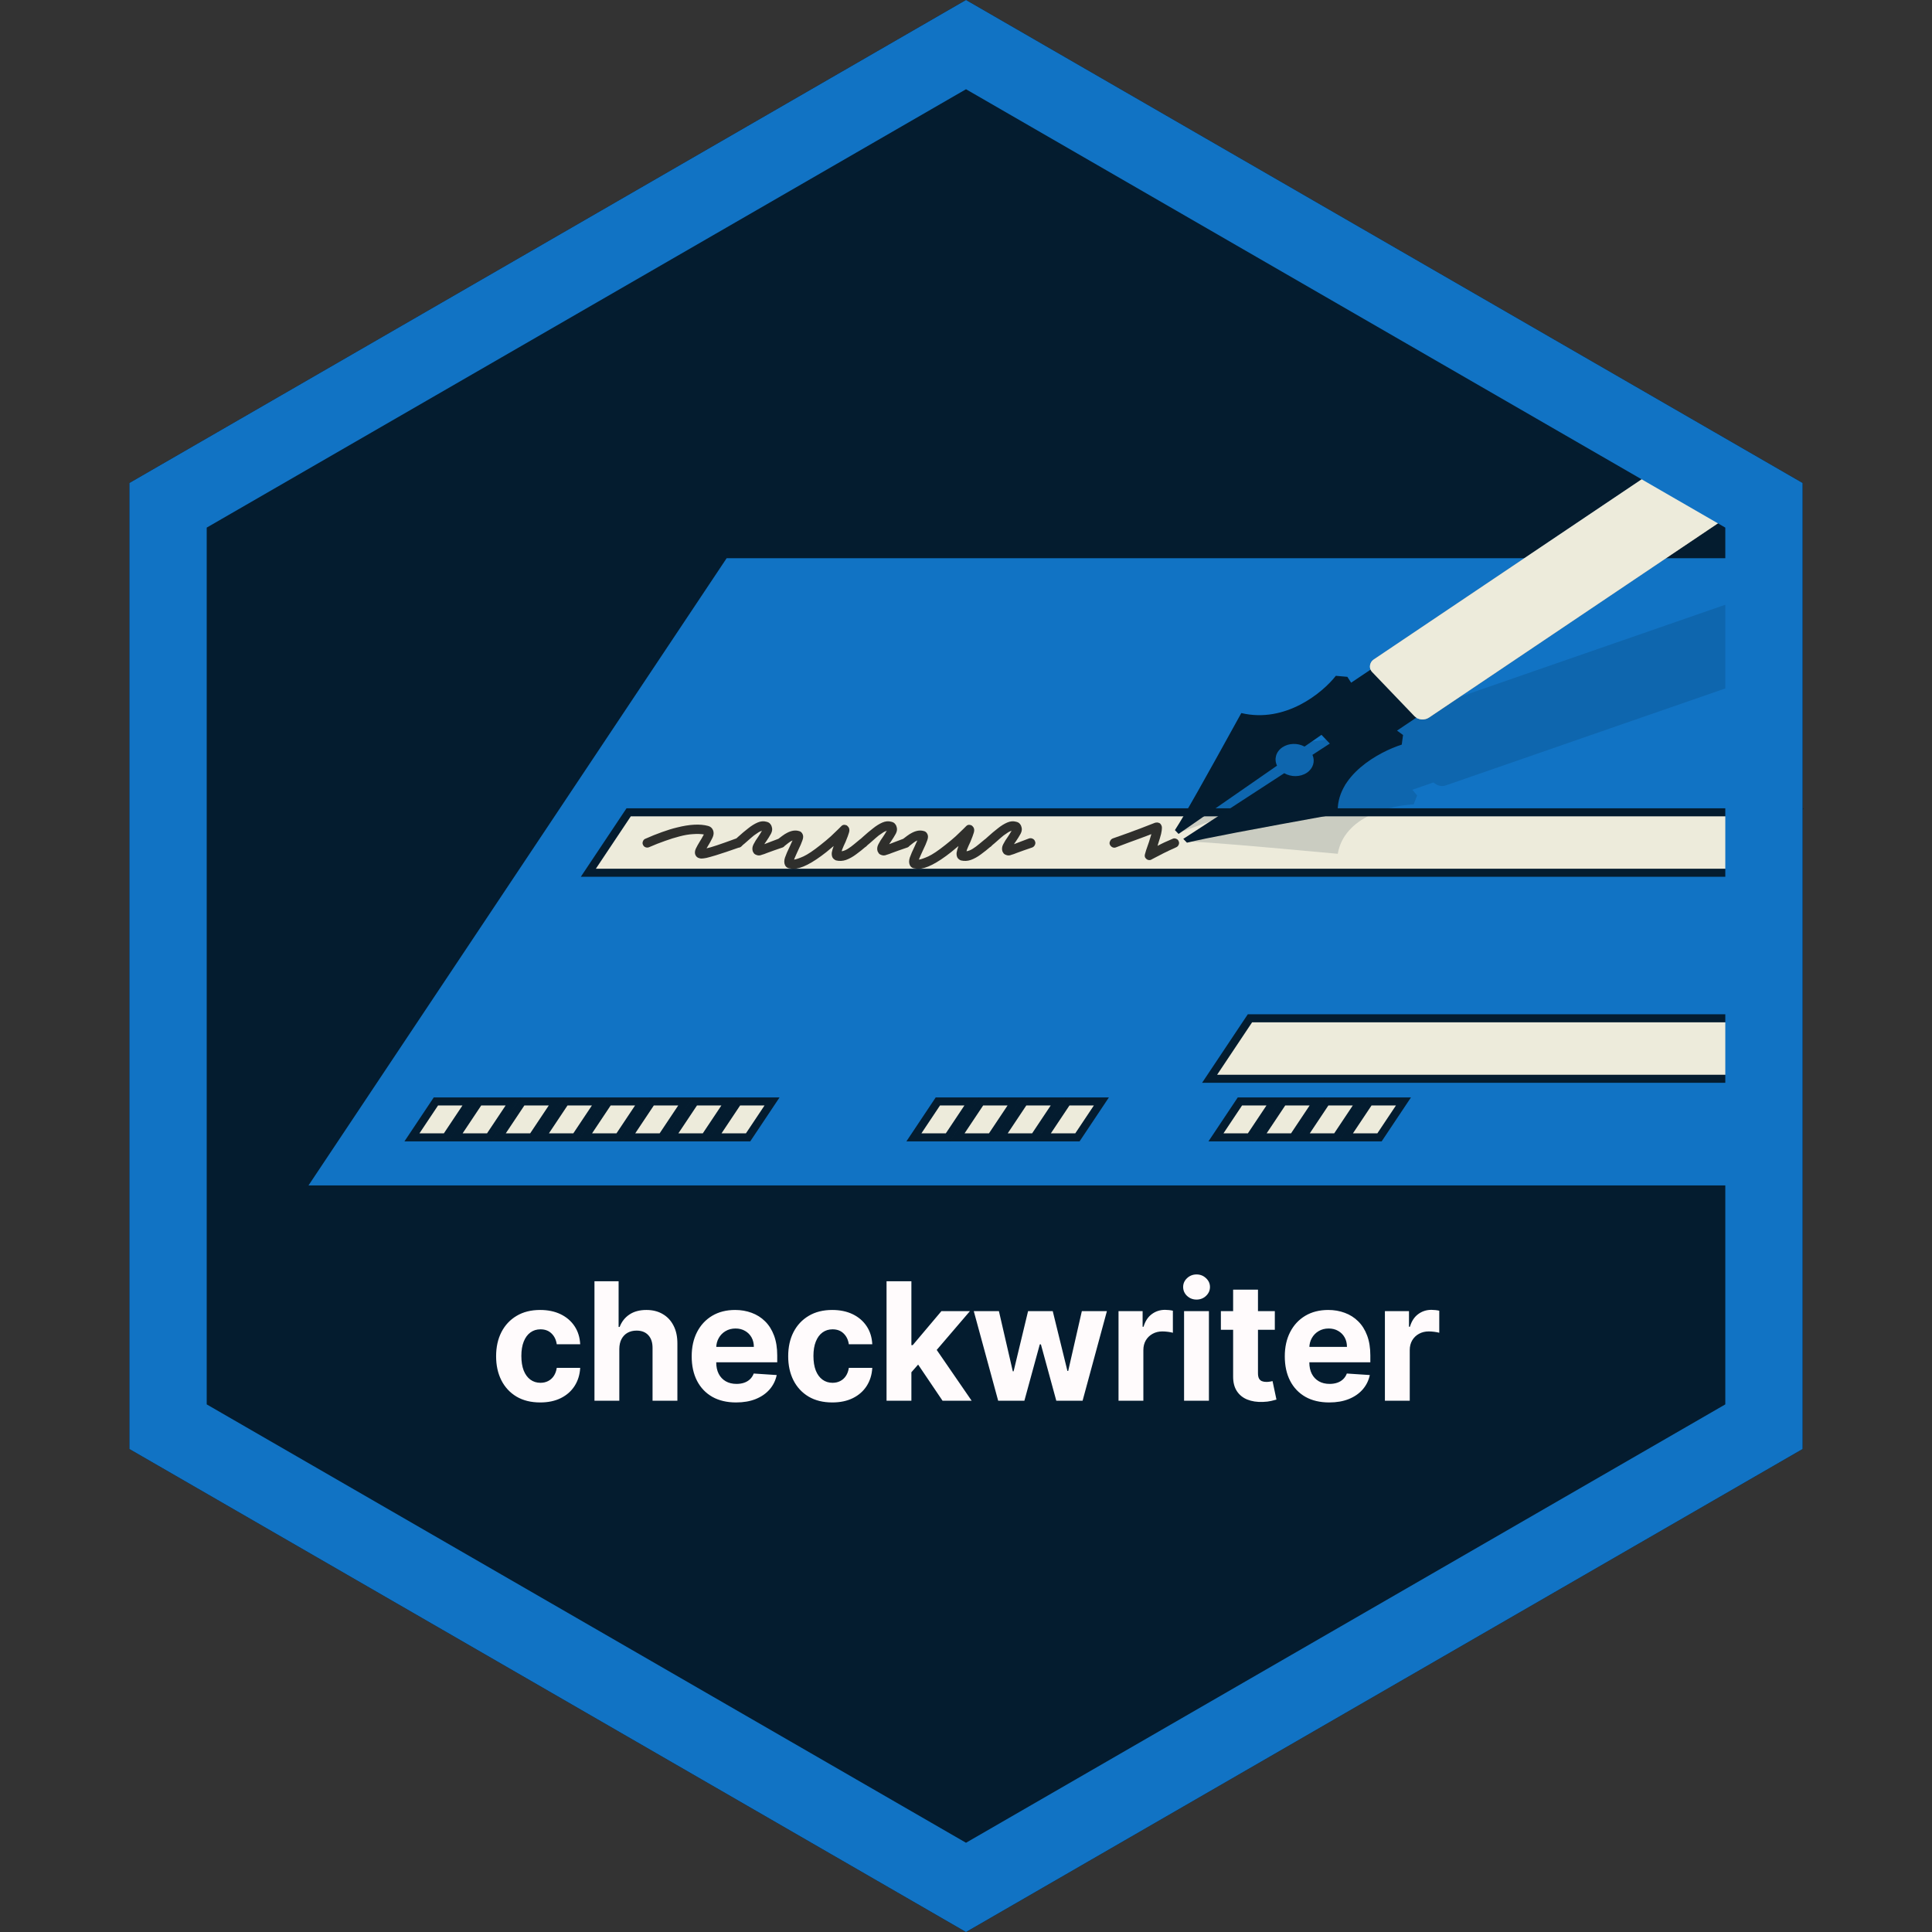 <svg width="200" height="200" viewBox="0 0 200 200" fill="none" xmlns="http://www.w3.org/2000/svg">
<rect x="0" y="0" width="200" height="200" fill="#333333" stroke="none"/>
<path d="M100 0L186.603 50V150L100 200L13.398 150V50L100 0Z" fill="#041C2F"/>
<path d="M100 0L186.603 50V150L100 200L13.398 150V50L100 0Z" fill="#041C2F"/>
<path d="M55.921 145.181C54.971 145.181 54.154 144.98 53.47 144.577C52.79 144.171 52.267 143.607 51.9 142.887C51.538 142.167 51.357 141.338 51.357 140.4C51.357 139.45 51.54 138.617 51.906 137.901C52.277 137.18 52.802 136.619 53.482 136.216C54.162 135.81 54.971 135.607 55.909 135.607C56.718 135.607 57.426 135.753 58.034 136.047C58.642 136.341 59.123 136.754 59.477 137.285C59.831 137.816 60.026 138.44 60.062 139.156H57.635C57.567 138.693 57.386 138.321 57.092 138.039C56.802 137.754 56.422 137.611 55.951 137.611C55.553 137.611 55.205 137.719 54.907 137.937C54.613 138.15 54.383 138.462 54.218 138.873C54.053 139.283 53.971 139.78 53.971 140.364C53.971 140.955 54.051 141.458 54.212 141.873C54.377 142.287 54.609 142.603 54.907 142.821C55.205 143.038 55.553 143.147 55.951 143.147C56.245 143.147 56.508 143.086 56.742 142.966C56.979 142.845 57.175 142.67 57.328 142.44C57.484 142.207 57.587 141.927 57.635 141.601H60.062C60.022 142.31 59.829 142.933 59.483 143.473C59.141 144.008 58.668 144.426 58.064 144.728C57.46 145.03 56.746 145.181 55.921 145.181ZM64.111 139.639V145H61.539V132.636H64.038V137.363H64.147C64.356 136.816 64.694 136.387 65.161 136.077C65.628 135.763 66.213 135.607 66.918 135.607C67.562 135.607 68.123 135.747 68.602 136.029C69.085 136.307 69.459 136.707 69.725 137.23C69.995 137.75 70.127 138.371 70.123 139.096V145H67.552V139.555C67.556 138.983 67.411 138.538 67.117 138.221C66.827 137.903 66.421 137.744 65.897 137.744C65.547 137.744 65.237 137.818 64.968 137.967C64.702 138.116 64.493 138.333 64.34 138.619C64.191 138.901 64.115 139.241 64.111 139.639ZM76.203 145.181C75.249 145.181 74.428 144.988 73.74 144.602C73.056 144.211 72.529 143.66 72.158 142.947C71.788 142.231 71.603 141.384 71.603 140.406C71.603 139.452 71.788 138.615 72.158 137.895C72.529 137.174 73.05 136.613 73.722 136.21C74.398 135.808 75.191 135.607 76.1 135.607C76.712 135.607 77.282 135.705 77.809 135.902C78.34 136.096 78.803 136.387 79.197 136.778C79.596 137.168 79.906 137.659 80.127 138.251C80.348 138.838 80.459 139.527 80.459 140.315V141.022H72.629V139.428H78.038C78.038 139.058 77.958 138.73 77.797 138.444C77.636 138.158 77.412 137.935 77.127 137.774C76.845 137.609 76.517 137.526 76.143 137.526C75.752 137.526 75.406 137.617 75.104 137.798C74.806 137.975 74.573 138.214 74.404 138.516C74.235 138.814 74.148 139.146 74.144 139.512V141.028C74.144 141.487 74.229 141.883 74.398 142.217C74.571 142.551 74.815 142.809 75.129 142.99C75.442 143.171 75.815 143.261 76.245 143.261C76.531 143.261 76.793 143.221 77.03 143.141C77.268 143.06 77.471 142.939 77.64 142.778C77.809 142.617 77.938 142.42 78.026 142.187L80.405 142.344C80.284 142.915 80.037 143.414 79.662 143.841C79.292 144.263 78.813 144.594 78.225 144.831C77.642 145.064 76.968 145.181 76.203 145.181ZM86.157 145.181C85.207 145.181 84.39 144.98 83.706 144.577C83.026 144.171 82.503 143.607 82.136 142.887C81.774 142.167 81.593 141.338 81.593 140.4C81.593 139.45 81.776 138.617 82.142 137.901C82.513 137.18 83.038 136.619 83.718 136.216C84.398 135.81 85.207 135.607 86.145 135.607C86.954 135.607 87.662 135.753 88.27 136.047C88.878 136.341 89.359 136.754 89.713 137.285C90.067 137.816 90.262 138.44 90.298 139.156H87.871C87.803 138.693 87.622 138.321 87.328 138.039C87.038 137.754 86.658 137.611 86.187 137.611C85.789 137.611 85.441 137.719 85.143 137.937C84.849 138.15 84.62 138.462 84.455 138.873C84.29 139.283 84.207 139.78 84.207 140.364C84.207 140.955 84.287 141.458 84.448 141.873C84.614 142.287 84.845 142.603 85.143 142.821C85.441 143.038 85.789 143.147 86.187 143.147C86.481 143.147 86.745 143.086 86.978 142.966C87.216 142.845 87.411 142.67 87.564 142.44C87.721 142.207 87.823 141.927 87.871 141.601H90.298C90.258 142.31 90.065 142.933 89.719 143.473C89.377 144.008 88.904 144.426 88.3 144.728C87.696 145.03 86.982 145.181 86.157 145.181ZM94.105 142.332L94.111 139.247H94.486L97.456 135.727H100.408L96.417 140.388H95.808L94.105 142.332ZM91.775 145V132.636H94.347V145H91.775ZM97.57 145L94.842 140.961L96.556 139.144L100.583 145H97.57ZM103.329 145L100.805 135.727H103.407L104.844 141.957H104.928L106.426 135.727H108.979L110.5 141.921H110.579L111.992 135.727H114.587L112.07 145H109.347L107.754 139.168H107.639L106.045 145H103.329ZM115.789 145V135.727H118.283V137.345H118.379C118.548 136.77 118.832 136.335 119.23 136.041C119.629 135.743 120.088 135.594 120.607 135.594C120.736 135.594 120.874 135.603 121.023 135.619C121.172 135.635 121.303 135.657 121.416 135.685V137.967C121.295 137.931 121.128 137.899 120.915 137.87C120.701 137.842 120.506 137.828 120.329 137.828C119.951 137.828 119.613 137.911 119.315 138.076C119.021 138.237 118.788 138.462 118.615 138.752C118.446 139.042 118.361 139.376 118.361 139.754V145H115.789ZM122.575 145V135.727H125.147V145H122.575ZM123.867 134.532C123.485 134.532 123.157 134.405 122.883 134.152C122.614 133.894 122.479 133.586 122.479 133.228C122.479 132.874 122.614 132.57 122.883 132.316C123.157 132.059 123.485 131.93 123.867 131.93C124.25 131.93 124.576 132.059 124.845 132.316C125.119 132.57 125.256 132.874 125.256 133.228C125.256 133.586 125.119 133.894 124.845 134.152C124.576 134.405 124.25 134.532 123.867 134.532ZM131.969 135.727V137.659H126.385V135.727H131.969ZM127.653 133.506H130.225V142.151C130.225 142.388 130.261 142.573 130.333 142.706C130.406 142.835 130.506 142.925 130.635 142.978C130.768 143.03 130.921 143.056 131.094 143.056C131.215 143.056 131.336 143.046 131.456 143.026C131.577 143.002 131.67 142.984 131.734 142.972L132.138 144.885C132.01 144.926 131.829 144.972 131.595 145.024C131.362 145.08 131.078 145.115 130.744 145.127C130.124 145.151 129.581 145.068 129.114 144.879C128.651 144.69 128.291 144.396 128.033 143.998C127.776 143.599 127.649 143.096 127.653 142.489V133.506ZM137.601 145.181C136.647 145.181 135.826 144.988 135.138 144.602C134.454 144.211 133.926 143.66 133.556 142.947C133.186 142.231 133.001 141.384 133.001 140.406C133.001 139.452 133.186 138.615 133.556 137.895C133.926 137.174 134.448 136.613 135.12 136.21C135.796 135.808 136.589 135.607 137.498 135.607C138.11 135.607 138.68 135.705 139.207 135.902C139.738 136.096 140.201 136.387 140.595 136.778C140.994 137.168 141.304 137.659 141.525 138.251C141.746 138.838 141.857 139.527 141.857 140.315V141.022H134.027V139.428H139.436C139.436 139.058 139.356 138.73 139.195 138.444C139.034 138.158 138.81 137.935 138.525 137.774C138.243 137.609 137.915 137.526 137.541 137.526C137.15 137.526 136.804 137.617 136.502 137.798C136.204 137.975 135.971 138.214 135.802 138.516C135.633 138.814 135.546 139.146 135.542 139.512V141.028C135.542 141.487 135.627 141.883 135.796 142.217C135.969 142.551 136.212 142.809 136.526 142.99C136.84 143.171 137.213 143.261 137.643 143.261C137.929 143.261 138.191 143.221 138.428 143.141C138.665 143.06 138.869 142.939 139.038 142.778C139.207 142.617 139.336 142.42 139.424 142.187L141.803 142.344C141.682 142.915 141.434 143.414 141.06 143.841C140.69 144.263 140.211 144.594 139.623 144.831C139.04 145.064 138.366 145.181 137.601 145.181ZM143.365 145V135.727H145.858V137.345H145.955C146.124 136.77 146.408 136.335 146.806 136.041C147.205 135.743 147.664 135.594 148.183 135.594C148.312 135.594 148.45 135.603 148.599 135.619C148.748 135.635 148.879 135.657 148.992 135.685V137.967C148.871 137.931 148.704 137.899 148.491 137.87C148.277 137.842 148.082 137.828 147.905 137.828C147.527 137.828 147.189 137.911 146.891 138.076C146.597 138.237 146.364 138.462 146.191 138.752C146.021 139.042 145.937 139.376 145.937 139.754V145H143.365Z" fill="#FFFBFC"/>
<path d="M74.953 57.288H184V123.216H31.001L74.953 57.288Z" fill="#1173C4"/>
<path d="M74.953 57.288H184V123.216H31.001L74.953 57.288Z" stroke="#041C2F"/>
<rect width="120.852" height="7.524" transform="matrix(1 0 -0.555 0.832 65.079 84.089)" fill="#EDEBDB"/>
<rect width="120.852" height="7.524" transform="matrix(1 0 -0.555 0.832 65.079 84.089)" stroke="#041C2F"/>
<rect width="3.527" height="4.467" transform="matrix(1 0 -0.555 0.832 45.125 114.021)" fill="#EDEBDB"/>
<rect width="3.527" height="4.467" transform="matrix(1 0 -0.555 0.832 45.125 114.021)" stroke="#041C2F"/>
<rect width="3.527" height="4.467" transform="matrix(1 0 -0.555 0.832 49.593 114.021)" fill="#EDEBDB"/>
<rect width="3.527" height="4.467" transform="matrix(1 0 -0.555 0.832 49.593 114.021)" stroke="#041C2F"/>
<rect width="3.527" height="4.467" transform="matrix(1 0 -0.555 0.832 54.06 114.021)" fill="#EDEBDB"/>
<rect width="3.527" height="4.467" transform="matrix(1 0 -0.555 0.832 54.06 114.021)" stroke="#041C2F"/>
<rect width="3.527" height="4.467" transform="matrix(1 0 -0.555 0.832 58.526 114.021)" fill="#EDEBDB"/>
<rect width="3.527" height="4.467" transform="matrix(1 0 -0.555 0.832 58.526 114.021)" stroke="#041C2F"/>
<rect width="3.527" height="4.467" transform="matrix(1 0 -0.555 0.832 62.993 114.021)" fill="#EDEBDB"/>
<rect width="3.527" height="4.467" transform="matrix(1 0 -0.555 0.832 62.993 114.021)" stroke="#041C2F"/>
<rect width="3.527" height="4.467" transform="matrix(1 0 -0.555 0.832 67.461 114.021)" fill="#EDEBDB"/>
<rect width="3.527" height="4.467" transform="matrix(1 0 -0.555 0.832 67.461 114.021)" stroke="#041C2F"/>
<rect width="3.527" height="4.467" transform="matrix(1 0 -0.555 0.832 71.929 114.021)" fill="#EDEBDB"/>
<rect width="3.527" height="4.467" transform="matrix(1 0 -0.555 0.832 71.929 114.021)" stroke="#041C2F"/>
<rect width="3.527" height="4.467" transform="matrix(1 0 -0.555 0.832 76.395 114.021)" fill="#EDEBDB"/>
<rect width="3.527" height="4.467" transform="matrix(1 0 -0.555 0.832 76.395 114.021)" stroke="#041C2F"/>
<rect width="3.527" height="4.467" transform="matrix(1 0 -0.555 0.832 97.087 114.021)" fill="#EDEBDB"/>
<rect width="3.527" height="4.467" transform="matrix(1 0 -0.555 0.832 97.087 114.021)" stroke="#041C2F"/>
<rect width="3.527" height="4.467" transform="matrix(1 0 -0.555 0.832 101.554 114.021)" fill="#EDEBDB"/>
<rect width="3.527" height="4.467" transform="matrix(1 0 -0.555 0.832 101.554 114.021)" stroke="#041C2F"/>
<rect width="3.527" height="4.467" transform="matrix(1 0 -0.555 0.832 106.021 114.021)" fill="#EDEBDB"/>
<rect width="3.527" height="4.467" transform="matrix(1 0 -0.555 0.832 106.021 114.021)" stroke="#041C2F"/>
<rect width="3.527" height="4.467" transform="matrix(1 0 -0.555 0.832 110.488 114.021)" fill="#EDEBDB"/>
<rect width="3.527" height="4.467" transform="matrix(1 0 -0.555 0.832 110.488 114.021)" stroke="#041C2F"/>
<rect width="3.527" height="4.467" transform="matrix(1 0 -0.555 0.832 128.356 114.021)" fill="#EDEBDB"/>
<rect width="3.527" height="4.467" transform="matrix(1 0 -0.555 0.832 128.356 114.021)" stroke="#041C2F"/>
<rect width="3.527" height="4.467" transform="matrix(1 0 -0.555 0.832 132.824 114.021)" fill="#EDEBDB"/>
<rect width="3.527" height="4.467" transform="matrix(1 0 -0.555 0.832 132.824 114.021)" stroke="#041C2F"/>
<rect width="3.527" height="4.467" transform="matrix(1 0 -0.555 0.832 137.292 114.021)" fill="#EDEBDB"/>
<rect width="3.527" height="4.467" transform="matrix(1 0 -0.555 0.832 137.292 114.021)" stroke="#041C2F"/>
<rect width="3.527" height="4.467" transform="matrix(1 0 -0.555 0.832 141.759 114.021)" fill="#EDEBDB"/>
<rect width="3.527" height="4.467" transform="matrix(1 0 -0.555 0.832 141.759 114.021)" stroke="#041C2F"/>
<rect width="54.457" height="7.524" transform="matrix(1 0 -0.555 0.832 129.394 105.414)" fill="#EDEBDB"/>
<rect width="54.457" height="7.524" transform="matrix(1 0 -0.555 0.832 129.394 105.414)" stroke="#041C2F"/>
<path d="M72.616 88.876C72.541 88.876 72.472 88.865 72.408 88.844C72.205 88.801 72.061 88.679 71.976 88.476C71.912 88.295 71.928 88.092 72.024 87.868C72.131 87.644 72.269 87.393 72.44 87.116C72.504 87.02 72.563 86.924 72.616 86.828C72.68 86.721 72.733 86.625 72.776 86.54C72.797 86.508 72.813 86.481 72.824 86.46C72.835 86.428 72.845 86.401 72.856 86.38C72.536 86.327 72.163 86.316 71.736 86.348C71.32 86.369 70.851 86.449 70.328 86.588C69.869 86.705 69.373 86.86 68.84 87.052C68.317 87.233 67.763 87.452 67.176 87.708C67.059 87.751 66.941 87.751 66.824 87.708C66.707 87.665 66.621 87.585 66.568 87.468C66.504 87.351 66.499 87.228 66.552 87.1C66.605 86.961 66.691 86.871 66.808 86.828C67.405 86.561 67.976 86.332 68.52 86.14C69.075 85.937 69.597 85.777 70.088 85.66C71.4 85.329 72.472 85.276 73.304 85.5C73.549 85.564 73.72 85.713 73.816 85.948C73.912 86.183 73.891 86.444 73.752 86.732C73.613 87.02 73.448 87.319 73.256 87.628C73.245 87.649 73.229 87.676 73.208 87.708C73.187 87.74 73.165 87.777 73.144 87.82C73.389 87.767 73.752 87.66 74.232 87.5C74.712 87.34 75.373 87.105 76.216 86.796C76.333 86.753 76.451 86.764 76.568 86.828C76.696 86.881 76.781 86.972 76.824 87.1C76.877 87.217 76.877 87.34 76.824 87.468C76.771 87.585 76.675 87.671 76.536 87.724C76.045 87.895 75.597 88.049 75.192 88.188C74.787 88.327 74.424 88.444 74.104 88.54C73.677 88.668 73.352 88.759 73.128 88.812C72.904 88.855 72.733 88.876 72.616 88.876ZM78.55 88.556C78.496 88.556 78.454 88.551 78.422 88.54C78.251 88.497 78.129 88.433 78.054 88.348C77.99 88.252 77.947 88.177 77.926 88.124C77.851 87.889 77.878 87.649 78.006 87.404C78.134 87.148 78.299 86.881 78.502 86.604C78.566 86.519 78.624 86.428 78.678 86.332C78.742 86.225 78.795 86.135 78.838 86.06C78.849 86.049 78.865 86.028 78.886 85.996C78.822 86.017 78.742 86.049 78.646 86.092C78.561 86.135 78.459 86.199 78.342 86.284C78.15 86.401 77.947 86.556 77.734 86.748C77.52 86.929 77.302 87.121 77.078 87.324C77.025 87.367 76.966 87.415 76.902 87.468C76.849 87.521 76.795 87.575 76.742 87.628C76.646 87.713 76.534 87.756 76.406 87.756C76.267 87.745 76.155 87.687 76.07 87.58C75.974 87.484 75.931 87.372 75.942 87.244C75.953 87.105 76.006 86.993 76.102 86.908C76.155 86.855 76.214 86.801 76.278 86.748C76.331 86.695 76.385 86.647 76.438 86.604C76.779 86.295 77.115 86.012 77.446 85.756C77.776 85.489 78.102 85.287 78.422 85.148C78.742 85.009 79.051 84.983 79.35 85.068C79.531 85.111 79.659 85.185 79.734 85.292C79.819 85.388 79.867 85.473 79.878 85.548C79.974 85.783 79.953 86.033 79.814 86.3C79.675 86.556 79.499 86.839 79.286 87.148C79.264 87.169 79.238 87.207 79.206 87.26C79.184 87.303 79.158 87.345 79.126 87.388C79.286 87.324 79.494 87.244 79.75 87.148C80.006 87.052 80.315 86.935 80.678 86.796C80.817 86.753 80.945 86.764 81.062 86.828C81.179 86.881 81.259 86.972 81.302 87.1C81.355 87.217 81.35 87.34 81.286 87.468C81.233 87.585 81.147 87.671 81.03 87.724C80.689 87.841 80.379 87.948 80.102 88.044C79.825 88.14 79.59 88.225 79.398 88.3C79.291 88.343 79.195 88.38 79.11 88.412C79.035 88.433 78.966 88.455 78.902 88.476C78.827 88.497 78.763 88.519 78.71 88.54C78.656 88.551 78.603 88.556 78.55 88.556ZM82.108 89.948C82.034 89.948 81.959 89.937 81.884 89.916C81.809 89.905 81.735 89.895 81.66 89.884C81.468 89.831 81.335 89.719 81.26 89.548C81.164 89.335 81.164 89.079 81.26 88.78C81.367 88.471 81.537 88.076 81.772 87.596C81.815 87.511 81.858 87.415 81.9 87.308C81.954 87.201 82.001 87.1 82.044 87.004C81.906 87.057 81.756 87.148 81.596 87.276C81.447 87.393 81.292 87.516 81.132 87.644C81.025 87.719 80.908 87.751 80.78 87.74C80.641 87.719 80.529 87.66 80.444 87.564C80.37 87.457 80.343 87.34 80.364 87.212C80.375 87.084 80.428 86.972 80.524 86.876C80.674 86.769 80.828 86.652 80.988 86.524C81.159 86.396 81.329 86.289 81.5 86.204C81.938 85.98 82.338 85.921 82.7 86.028C82.871 86.06 82.999 86.167 83.084 86.348C83.169 86.519 83.164 86.732 83.068 86.988C82.983 87.244 82.834 87.591 82.62 88.028C82.567 88.156 82.508 88.284 82.444 88.412C82.391 88.54 82.338 88.663 82.284 88.78C82.273 88.823 82.257 88.86 82.236 88.892C82.225 88.924 82.215 88.956 82.204 88.988C82.428 88.956 82.754 88.844 83.18 88.652C83.618 88.449 84.204 88.055 84.94 87.468C85.335 87.159 85.692 86.86 86.012 86.572C86.332 86.273 86.588 86.028 86.78 85.836C86.972 85.644 87.068 85.548 87.068 85.548C87.196 85.399 87.351 85.351 87.532 85.404C87.618 85.415 87.687 85.452 87.74 85.516C87.793 85.569 87.836 85.623 87.868 85.676C87.943 85.825 87.948 86.001 87.884 86.204C87.831 86.396 87.713 86.711 87.532 87.148C87.468 87.287 87.404 87.425 87.34 87.564C87.287 87.703 87.234 87.831 87.18 87.948C87.169 87.991 87.159 88.028 87.148 88.06C87.148 88.081 87.143 88.103 87.132 88.124C87.335 88.092 87.548 88.007 87.772 87.868C88.007 87.719 88.231 87.553 88.444 87.372C88.668 87.191 88.855 87.036 89.004 86.908C89.111 86.812 89.228 86.769 89.356 86.78C89.484 86.791 89.596 86.844 89.692 86.94C89.778 87.047 89.815 87.164 89.804 87.292C89.804 87.42 89.751 87.532 89.644 87.628C89.314 87.916 88.972 88.188 88.62 88.444C88.279 88.7 87.932 88.892 87.58 89.02C87.239 89.137 86.892 89.153 86.54 89.068C86.37 88.993 86.247 88.887 86.172 88.748C86.108 88.599 86.087 88.433 86.108 88.252C86.14 88.071 86.204 87.847 86.3 87.58C86.183 87.687 86.06 87.788 85.932 87.884C85.815 87.98 85.687 88.087 85.548 88.204C84.076 89.367 82.93 89.948 82.108 89.948ZM91.472 88.556C91.418 88.556 91.376 88.551 91.344 88.54C91.173 88.497 91.05 88.433 90.976 88.348C90.912 88.252 90.869 88.177 90.848 88.124C90.773 87.889 90.8 87.649 90.928 87.404C91.056 87.148 91.221 86.881 91.424 86.604C91.488 86.519 91.546 86.428 91.6 86.332C91.664 86.225 91.717 86.135 91.76 86.06C91.77 86.049 91.786 86.028 91.808 85.996C91.744 86.017 91.664 86.049 91.568 86.092C91.482 86.135 91.381 86.199 91.264 86.284C91.072 86.401 90.869 86.556 90.656 86.748C90.442 86.929 90.224 87.121 90 87.324C89.946 87.367 89.888 87.415 89.824 87.468C89.77 87.521 89.717 87.575 89.664 87.628C89.568 87.713 89.456 87.756 89.328 87.756C89.189 87.745 89.077 87.687 88.992 87.58C88.896 87.484 88.853 87.372 88.864 87.244C88.874 87.105 88.928 86.993 89.024 86.908C89.077 86.855 89.136 86.801 89.2 86.748C89.253 86.695 89.306 86.647 89.36 86.604C89.701 86.295 90.037 86.012 90.368 85.756C90.698 85.489 91.024 85.287 91.344 85.148C91.664 85.009 91.973 84.983 92.272 85.068C92.453 85.111 92.581 85.185 92.656 85.292C92.741 85.388 92.789 85.473 92.8 85.548C92.896 85.783 92.874 86.033 92.736 86.3C92.597 86.556 92.421 86.839 92.208 87.148C92.186 87.169 92.16 87.207 92.128 87.26C92.106 87.303 92.08 87.345 92.048 87.388C92.208 87.324 92.416 87.244 92.672 87.148C92.928 87.052 93.237 86.935 93.6 86.796C93.738 86.753 93.866 86.764 93.984 86.828C94.101 86.881 94.181 86.972 94.224 87.1C94.277 87.217 94.272 87.34 94.208 87.468C94.154 87.585 94.069 87.671 93.952 87.724C93.61 87.841 93.301 87.948 93.024 88.044C92.746 88.14 92.512 88.225 92.32 88.3C92.213 88.343 92.117 88.38 92.032 88.412C91.957 88.433 91.888 88.455 91.824 88.476C91.749 88.497 91.685 88.519 91.632 88.54C91.578 88.551 91.525 88.556 91.472 88.556ZM95.03 89.948C94.955 89.948 94.881 89.937 94.806 89.916C94.731 89.905 94.657 89.895 94.582 89.884C94.39 89.831 94.257 89.719 94.182 89.548C94.086 89.335 94.086 89.079 94.182 88.78C94.289 88.471 94.459 88.076 94.694 87.596C94.737 87.511 94.779 87.415 94.822 87.308C94.875 87.201 94.923 87.1 94.966 87.004C94.827 87.057 94.678 87.148 94.518 87.276C94.369 87.393 94.214 87.516 94.054 87.644C93.947 87.719 93.83 87.751 93.702 87.74C93.563 87.719 93.451 87.66 93.366 87.564C93.291 87.457 93.265 87.34 93.286 87.212C93.297 87.084 93.35 86.972 93.446 86.876C93.595 86.769 93.75 86.652 93.91 86.524C94.081 86.396 94.251 86.289 94.422 86.204C94.859 85.98 95.259 85.921 95.622 86.028C95.793 86.06 95.921 86.167 96.006 86.348C96.091 86.519 96.086 86.732 95.99 86.988C95.905 87.244 95.755 87.591 95.542 88.028C95.489 88.156 95.43 88.284 95.366 88.412C95.313 88.54 95.259 88.663 95.206 88.78C95.195 88.823 95.179 88.86 95.158 88.892C95.147 88.924 95.137 88.956 95.126 88.988C95.35 88.956 95.675 88.844 96.102 88.652C96.539 88.449 97.126 88.055 97.862 87.468C98.257 87.159 98.614 86.86 98.934 86.572C99.254 86.273 99.51 86.028 99.702 85.836C99.894 85.644 99.99 85.548 99.99 85.548C100.118 85.399 100.273 85.351 100.454 85.404C100.539 85.415 100.609 85.452 100.662 85.516C100.715 85.569 100.758 85.623 100.79 85.676C100.865 85.825 100.87 86.001 100.806 86.204C100.753 86.396 100.635 86.711 100.454 87.148C100.39 87.287 100.326 87.425 100.262 87.564C100.209 87.703 100.155 87.831 100.102 87.948C100.091 87.991 100.081 88.028 100.07 88.06C100.07 88.081 100.065 88.103 100.054 88.124C100.257 88.092 100.47 88.007 100.694 87.868C100.929 87.719 101.153 87.553 101.366 87.372C101.59 87.191 101.777 87.036 101.926 86.908C102.033 86.812 102.15 86.769 102.278 86.78C102.406 86.791 102.518 86.844 102.614 86.94C102.699 87.047 102.737 87.164 102.726 87.292C102.726 87.42 102.673 87.532 102.566 87.628C102.235 87.916 101.894 88.188 101.542 88.444C101.201 88.7 100.854 88.892 100.502 89.02C100.161 89.137 99.814 89.153 99.462 89.068C99.291 88.993 99.169 88.887 99.094 88.748C99.03 88.599 99.009 88.433 99.03 88.252C99.062 88.071 99.126 87.847 99.222 87.58C99.105 87.687 98.982 87.788 98.854 87.884C98.737 87.98 98.609 88.087 98.47 88.204C96.998 89.367 95.851 89.948 95.03 89.948ZM104.394 88.556C104.34 88.556 104.298 88.551 104.266 88.54C104.095 88.497 103.972 88.433 103.898 88.348C103.834 88.252 103.791 88.177 103.77 88.124C103.695 87.889 103.722 87.649 103.85 87.404C103.978 87.148 104.143 86.881 104.346 86.604C104.41 86.519 104.468 86.428 104.522 86.332C104.586 86.225 104.639 86.135 104.682 86.06C104.692 86.049 104.708 86.028 104.73 85.996C104.666 86.017 104.586 86.049 104.49 86.092C104.404 86.135 104.303 86.199 104.186 86.284C103.994 86.401 103.791 86.556 103.578 86.748C103.364 86.929 103.146 87.121 102.922 87.324C102.868 87.367 102.81 87.415 102.746 87.468C102.692 87.521 102.639 87.575 102.586 87.628C102.49 87.713 102.378 87.756 102.25 87.756C102.111 87.745 101.999 87.687 101.914 87.58C101.818 87.484 101.775 87.372 101.786 87.244C101.796 87.105 101.85 86.993 101.946 86.908C101.999 86.855 102.058 86.801 102.122 86.748C102.175 86.695 102.228 86.647 102.282 86.604C102.623 86.295 102.959 86.012 103.29 85.756C103.62 85.489 103.946 85.287 104.266 85.148C104.586 85.009 104.895 84.983 105.194 85.068C105.375 85.111 105.503 85.185 105.578 85.292C105.663 85.388 105.711 85.473 105.722 85.548C105.818 85.783 105.796 86.033 105.658 86.3C105.519 86.556 105.343 86.839 105.13 87.148C105.108 87.169 105.082 87.207 105.05 87.26C105.028 87.303 105.002 87.345 104.97 87.388C105.13 87.324 105.338 87.244 105.594 87.148C105.85 87.052 106.159 86.935 106.522 86.796C106.66 86.753 106.788 86.764 106.906 86.828C107.023 86.881 107.103 86.972 107.146 87.1C107.199 87.217 107.194 87.34 107.13 87.468C107.076 87.585 106.991 87.671 106.874 87.724C106.532 87.841 106.223 87.948 105.946 88.044C105.668 88.14 105.434 88.225 105.242 88.3C105.135 88.343 105.039 88.38 104.954 88.412C104.879 88.433 104.81 88.455 104.746 88.476C104.671 88.497 104.607 88.519 104.554 88.54C104.5 88.551 104.447 88.556 104.394 88.556Z" fill="black" fill-opacity="0.8"/>
<path d="M118.998 89.036C118.87 89.036 118.763 88.999 118.678 88.924C118.507 88.785 118.459 88.609 118.534 88.396C118.534 88.385 118.571 88.257 118.646 88.012C118.731 87.767 118.827 87.489 118.934 87.18C118.987 86.999 119.035 86.844 119.078 86.716C119.12 86.577 119.158 86.455 119.19 86.348C118.902 86.455 118.55 86.588 118.134 86.748C117.718 86.897 117.28 87.057 116.822 87.228C116.374 87.399 115.936 87.564 115.51 87.724C115.392 87.767 115.275 87.761 115.158 87.708C115.03 87.644 114.939 87.548 114.886 87.42C114.843 87.303 114.854 87.185 114.918 87.068C114.971 86.94 115.062 86.849 115.19 86.796C115.67 86.625 116.166 86.449 116.678 86.268C117.19 86.076 117.664 85.9 118.102 85.74C118.539 85.569 118.896 85.431 119.174 85.324C119.451 85.217 119.59 85.164 119.59 85.164C119.643 85.153 119.696 85.148 119.75 85.148C119.803 85.137 119.851 85.143 119.894 85.164C120.043 85.185 120.15 85.271 120.214 85.42C120.267 85.505 120.288 85.617 120.278 85.756C120.278 85.884 120.251 86.071 120.198 86.316C120.166 86.455 120.123 86.609 120.07 86.78C120.027 86.94 119.968 87.127 119.894 87.34C119.883 87.383 119.872 87.42 119.862 87.452C119.851 87.484 119.84 87.521 119.83 87.564C120.256 87.329 120.779 87.084 121.398 86.828C121.515 86.775 121.632 86.775 121.75 86.828C121.878 86.871 121.963 86.951 122.006 87.068C122.07 87.185 122.075 87.308 122.022 87.436C121.968 87.564 121.883 87.655 121.766 87.708C121.286 87.921 120.854 88.124 120.47 88.316C120.096 88.508 119.798 88.663 119.574 88.78C119.35 88.897 119.238 88.956 119.238 88.956C119.174 89.009 119.094 89.036 118.998 89.036Z" fill="black" fill-opacity="0.8"/>
<path fill-rule="evenodd" clip-rule="evenodd" d="M181.096 62.782C180.828 62.299 180.188 62.054 179.666 62.235L145.63 74.043C145.199 74.192 144.984 74.584 145.072 74.989L142.884 75.747L142.655 75.063L141.559 74.646C139.89 75.951 135.537 77.999 131.485 75.754C126.138 81.572 123.62 84.266 122.26 85.545L122.526 86.024L133.687 81.957C133.551 81.248 133.937 80.566 134.693 80.304C135.431 80.048 136.301 80.267 136.87 80.797L138.766 80.106L139.372 81.199L137.445 81.835C137.552 82.525 137.167 83.179 136.429 83.435C135.673 83.697 134.778 83.46 134.211 82.901L122.868 86.641L123.133 87.12C125.244 87.195 129.454 87.555 138.487 88.385C139.144 84.506 143.997 83.361 146.341 83.273L146.697 82.353L146.214 81.754L148.402 80.995C148.718 81.318 149.228 81.458 149.657 81.309L183.694 69.501C184.216 69.32 184.421 68.782 184.154 68.299L181.096 62.782Z" fill="#041C2F" fill-opacity="0.15"/>
<rect width="1.968" height="39.38" rx="0.984" transform="matrix(0.692 0.722 -0.83 0.558 178.415 51.452)" fill="url(#paint0_linear_198_5661)"/>
<rect width="2.057" height="38.774" rx="1" transform="matrix(0.692 0.722 -0.83 0.558 173.527 47.21)" fill="url(#paint1_linear_198_5661)"/>
<path fill-rule="evenodd" clip-rule="evenodd" d="M151.591 70.951L146.841 65.99L139.87 70.672L139.479 70.066L138.286 69.96C136.931 71.696 133.077 74.897 128.5 73.816C124.55 80.979 122.679 84.308 121.626 85.933L122.005 86.329L132.198 79.261C131.873 78.594 132.075 77.815 132.757 77.358C133.422 76.911 134.345 76.904 135.046 77.286L136.799 76.07L137.663 76.973L135.865 78.142C136.157 78.798 135.949 79.55 135.283 79.997C134.602 80.454 133.652 80.45 132.945 80.041L122.493 86.839L122.872 87.234C124.996 86.727 129.281 85.921 138.488 84.248C138.221 80.271 142.79 77.815 145.108 77.084L145.243 76.086L144.619 75.633L151.591 70.951Z" fill="#041C2F"/>
<rect width="8.308" height="39.601" rx="1" transform="matrix(0.692 0.722 -0.83 0.558 174.215 46.749)" fill="#EDEBDB"/>
<path d="M17.398 52.309L100 4.619L182.603 52.309V147.691L100 195.381L17.398 147.691V52.309Z" stroke="#1173C4" stroke-width="8"/>
<defs>
<linearGradient id="paint0_linear_198_5661" x1="0" y1="19.69" x2="1.968" y2="19.69" gradientUnits="userSpaceOnUse">
<stop offset="0.605" stop-color="#EDEBDB"/>
<stop offset="1" stop-color="#87867D"/>
</linearGradient>
<linearGradient id="paint1_linear_198_5661" x1="0" y1="19.387" x2="2.057" y2="19.387" gradientUnits="userSpaceOnUse">
<stop stop-color="#66849C"/>
<stop offset="0.495" stop-color="#EDEBDB"/>
</linearGradient>
</defs>
</svg>
